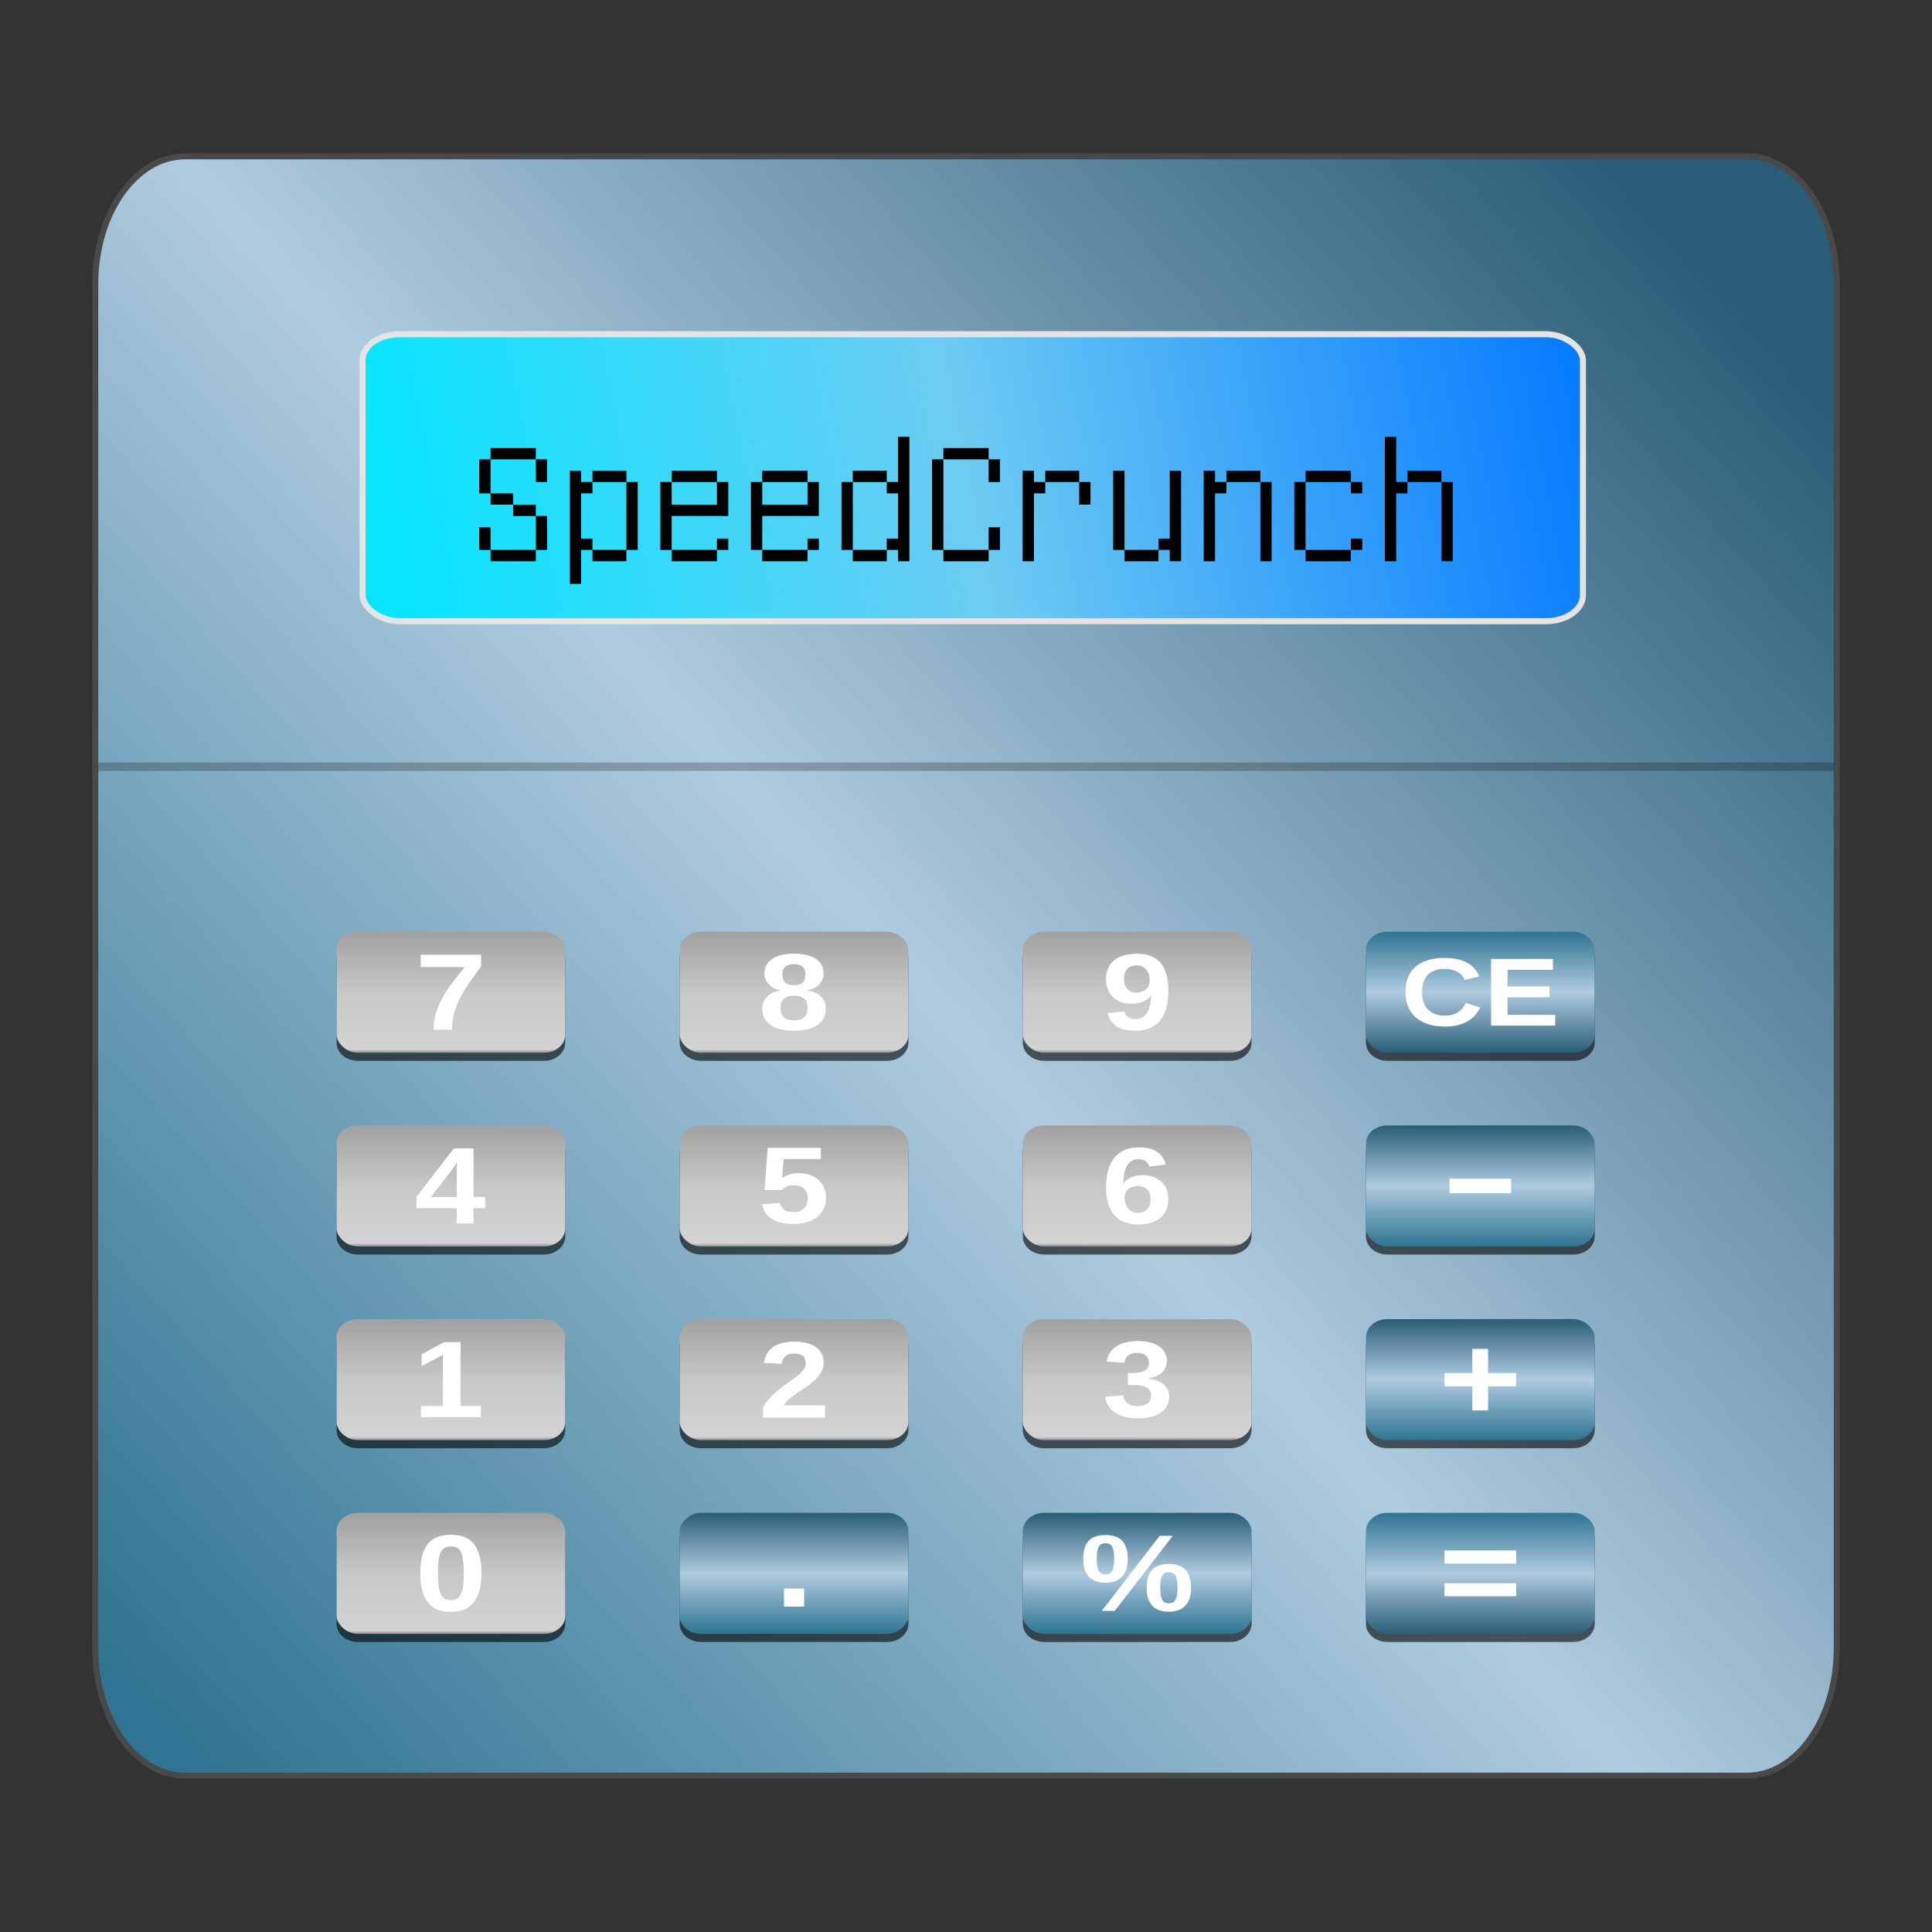 <?xml version="1.0" encoding="UTF-8" standalone="no"?><!DOCTYPE svg PUBLIC "-//W3C//DTD SVG 1.1//EN" "http://www.w3.org/Graphics/SVG/1.1/DTD/svg11.dtd"><svg height="64" version="1.1" viewBox="0 0 256 256.0" width="64" xmlns="http://www.w3.org/2000/svg" xmlns:xlink="http://www.w3.org/1999/xlink"><rect x="0" y="0" width="256" height="256.0" fill="#333333" stroke="none"/><defs><linearGradient id="b"><stop offset="0" stop-color="#2f7492"/><stop offset="0.5" stop-color="#afcbdf"/><stop offset="1" stop-color="#295d77"/></linearGradient><linearGradient gradientTransform="matrix(2.06,0,0,4.166,-77.078,423.44)" gradientUnits="userSpaceOnUse" id="a" x1="99.469" x2="99.473" y1="95.183" y2="144.85"><stop offset="0" stop-color="#a1a1a1"/><stop offset="0.509" stop-color="#c7c8c8"/><stop offset="0.972" stop-color="#d3d3d3"/><stop offset="1" stop-color="#8f8f8f"/></linearGradient><linearGradient gradientTransform="matrix(.75 0 0 .75 -3 -12.75)" gradientUnits="userSpaceOnUse" id="i" x1="30.247" x2="30.247" xlink:href="#a" y1="102" y2="112"/><linearGradient gradientTransform="matrix(.75 0 0 .75 15 -12.75)" gradientUnits="userSpaceOnUse" id="h" x1="30.247" x2="30.247" xlink:href="#a" y1="102" y2="112"/><linearGradient gradientTransform="matrix(.75 0 0 .75 33 -12.75)" gradientUnits="userSpaceOnUse" id="g" x1="30.247" x2="30.247" xlink:href="#a" y1="102" y2="112"/><linearGradient gradientTransform="matrix(.75 0 0 .75 3 -.75)" gradientUnits="userSpaceOnUse" id="f" x1="95.746" x2="95.746" xlink:href="#b" y1="96" y2="85.997"/><linearGradient gradientTransform="matrix(.75 0 0 .75 -3 -24.75)" gradientUnits="userSpaceOnUse" id="e" x1="30.247" x2="30.247" xlink:href="#a" y1="102" y2="112"/><linearGradient gradientTransform="matrix(.75 0 0 .75 15 -24.75)" gradientUnits="userSpaceOnUse" id="d" x1="30.247" x2="30.247" xlink:href="#a" y1="102" y2="112"/><linearGradient gradientTransform="matrix(.75 0 0 .75 33 -24.75)" gradientUnits="userSpaceOnUse" id="c" x1="30.247" x2="30.247" xlink:href="#a" y1="102" y2="112"/><linearGradient gradientTransform="matrix(.75 0 0 .75 3 -.75)" gradientUnits="userSpaceOnUse" id="r" x1="96" x2="96" xlink:href="#b" y1="80" y2="70"/><linearGradient gradientTransform="matrix(.75 0 0 .75 -3 -36.75)" gradientUnits="userSpaceOnUse" id="q" x1="30.247" x2="30.247" xlink:href="#a" y1="102" y2="112"/><linearGradient gradientTransform="matrix(.75 0 0 .75 15 -36.75)" gradientUnits="userSpaceOnUse" id="p" x1="30.247" x2="30.247" xlink:href="#a" y1="102" y2="112"/><linearGradient gradientTransform="matrix(.75 0 0 .75 33 -36.75)" gradientUnits="userSpaceOnUse" id="o" x1="30.247" x2="30.247" xlink:href="#a" y1="102" y2="112"/><linearGradient gradientTransform="matrix(.75 0 0 .75 3 -.75)" gradientUnits="userSpaceOnUse" id="n" x1="93.747" x2="93.747" xlink:href="#b" y1="54" y2="64"/><linearGradient gradientTransform="matrix(.75 0 0 .75 -3 -.75)" gradientUnits="userSpaceOnUse" id="m" x1="30.247" x2="30.247" xlink:href="#a" y1="102" y2="112"/><linearGradient gradientTransform="matrix(.75 0 0 .75 -1 -159.75)" gradientUnits="userSpaceOnUse" id="l" x1="53.333" x2="53.333" xlink:href="#b" y1="102" y2="112"/><linearGradient gradientTransform="matrix(.75 0 0 .75 1 -.75)" gradientUnits="userSpaceOnUse" id="k" x1="74.667" x2="74.667" xlink:href="#b" y1="112" y2="102"/><linearGradient gradientTransform="matrix(.75 0 0 .75 3 -.75)" gradientUnits="userSpaceOnUse" id="j" x1="94.746" x2="94.746" xlink:href="#b" y1="102" y2="112.05"/><linearGradient gradientUnits="userSpaceOnUse" id="t" x1="20.801" x2="230.34" xlink:href="#b" y1="228.11" y2="40.188"/><linearGradient gradientUnits="userSpaceOnUse" id="s" x1="54.36" x2="207" y1="79.318" y2="47.997"><stop offset="0" stop-color="#09e5ff"/><stop offset="0.486" stop-color="#6dcbf2"/><stop offset="1" stop-color="#097dff"/></linearGradient></defs><path d="m24.526 20.712c-6.583 0-11.905 7.576-11.905 16.95v180.71c0 9.373 5.322 16.913 11.905 16.913h206.98c6.583 0 11.874-7.539 11.874-16.913v-180.71c0-9.374-5.29-16.95-11.874-16.95z" fill="url(#t)" stroke="#494949" stroke-width="0.8"/><rect height="1.116" opacity="0.231" stroke-opacity="0.934" stroke-width="1.683" width="229.99" x="13.007" y="101.03"/><rect fill="url(#s)" height="38.029" rx="4.9" ry="3.457" stroke="#e4e4e4" stroke-linecap="square" stroke-linejoin="round" stroke-width="0.8" width="161.71" x="48.039" y="44.285"/><g transform="matrix(2.526 0 0 2.139 6.701 37.894)"><path d="m16.125 40.5c-0.623 0-1.125 0.502-1.125 1.125v5.25c0 0.623 0.502 1.125 1.125 1.125h9.75c0.623 0 1.125-0.502 1.125-1.125v-5.25c0-0.623-0.502-1.125-1.125-1.125zm18 0c-0.623 0-1.125 0.502-1.125 1.125v5.25c0 0.623 0.502 1.125 1.125 1.125h9.75c0.623 0 1.125-0.502 1.125-1.125v-5.25c0-0.623-0.502-1.125-1.125-1.125zm18 0c-0.623 0-1.125 0.502-1.125 1.125v5.25c0 0.623 0.502 1.125 1.125 1.125h9.75c0.623 0 1.125-0.502 1.125-1.125v-5.25c0-0.623-0.502-1.125-1.125-1.125zm18 0c-0.623 0-1.125 0.502-1.125 1.125v5.25c0 0.623 0.502 1.125 1.125 1.125h9.75c0.623 0 1.125-0.502 1.125-1.125v-5.25c0-0.623-0.502-1.125-1.125-1.125zm-54 12c-0.623 0-1.125 0.502-1.125 1.125v5.25c0 0.623 0.502 1.125 1.125 1.125h9.75c0.623 0 1.125-0.502 1.125-1.125v-5.25c0-0.623-0.502-1.125-1.125-1.125zm18 0c-0.623 0-1.125 0.502-1.125 1.125v5.25c0 0.623 0.502 1.125 1.125 1.125h9.75c0.623 0 1.125-0.502 1.125-1.125v-5.25c0-0.623-0.502-1.125-1.125-1.125zm18 0c-0.623 0-1.125 0.502-1.125 1.125v5.25c0 0.623 0.502 1.125 1.125 1.125h9.75c0.623 0 1.125-0.502 1.125-1.125v-5.25c0-0.623-0.502-1.125-1.125-1.125zm18 0c-0.623 0-1.125 0.502-1.125 1.125v5.25c0 0.623 0.502 1.125 1.125 1.125h9.75c0.623 0 1.125-0.502 1.125-1.125v-5.25c0-0.623-0.502-1.125-1.125-1.125zm-54 12c-0.623 0-1.125 0.502-1.125 1.125v5.25c0 0.623 0.502 1.125 1.125 1.125h9.75c0.623 0 1.125-0.502 1.125-1.125v-5.25c0-0.623-0.502-1.125-1.125-1.125zm18 0c-0.623 0-1.125 0.502-1.125 1.125v5.25c0 0.623 0.502 1.125 1.125 1.125h9.75c0.623 0 1.125-0.502 1.125-1.125v-5.25c0-0.623-0.502-1.125-1.125-1.125zm18 0c-0.623 0-1.125 0.502-1.125 1.125v5.25c0 0.623 0.502 1.125 1.125 1.125h9.75c0.623 0 1.125-0.502 1.125-1.125v-5.25c0-0.623-0.502-1.125-1.125-1.125zm18 0c-0.623 0-1.125 0.502-1.125 1.125v5.25c0 0.623 0.502 1.125 1.125 1.125h9.75c0.623 0 1.125-0.502 1.125-1.125v-5.25c0-0.623-0.502-1.125-1.125-1.125zm-54 12c-0.623 0-1.125 0.502-1.125 1.125v5.25c0 0.623 0.502 1.125 1.125 1.125h9.75c0.623 0 1.125-0.502 1.125-1.125v-5.25c0-0.623-0.502-1.125-1.125-1.125zm18 0c-0.623 0-1.125 0.502-1.125 1.125v5.25c0 0.623 0.502 1.125 1.125 1.125h9.75c0.623 0 1.125-0.502 1.125-1.125v-5.25c0-0.623-0.502-1.125-1.125-1.125zm18 0c-0.623 0-1.125 0.502-1.125 1.125v5.25c0 0.623 0.502 1.125 1.125 1.125h9.75c0.623 0 1.125-0.502 1.125-1.125v-5.25c0-0.623-0.502-1.125-1.125-1.125zm18 0c-0.623 0-1.125 0.502-1.125 1.125v5.25c0 0.623 0.502 1.125 1.125 1.125h9.75c0.623 0 1.125-0.502 1.125-1.125v-5.25c0-0.623-0.502-1.125-1.125-1.125z" opacity="0.6"/><g transform="translate(0 .25)"><rect fill="url(#i)" height="7.5" rx="1.125" ry="1.125" width="12" x="15" y="63.75"/><path d="m19.43 69.822v-0.689h1.15v-3.167l-1.114 0.695v-0.728l1.163-0.755h0.877v3.955h1.065v0.689h-3.141" fill="#fff"/><rect fill="url(#h)" height="7.5" rx="1.125" ry="1.125" width="12" x="33" y="63.75"/><path d="m37.375 69.857v-0.643c0.105-0.231 0.234-0.438 0.386-0.623 0.152-0.187 0.31-0.357 0.475-0.511 0.167-0.156 0.332-0.3 0.494-0.432 0.165-0.134 0.312-0.263 0.442-0.386 0.132-0.125 0.238-0.25 0.32-0.376s0.122-0.258 0.122-0.399c-0-0.207-0.052-0.359-0.155-0.458-0.103-0.099-0.255-0.148-0.455-0.148-0.198 0-0.349 0.054-0.455 0.162-0.103 0.105-0.17 0.265-0.201 0.478l-0.933-0.053c0.022-0.182 0.067-0.354 0.135-0.514 0.068-0.16 0.165-0.301 0.29-0.422 0.127-0.121 0.286-0.215 0.475-0.283 0.191-0.07 0.419-0.105 0.682-0.105 0.25 0 0.472 0.03 0.666 0.089 0.193 0.057 0.356 0.142 0.488 0.254 0.132 0.112 0.232 0.249 0.3 0.412 0.068 0.16 0.102 0.344 0.102 0.55-0 0.218-0.043 0.414-0.129 0.59-0.086 0.176-0.196 0.338-0.33 0.488-0.134 0.147-0.283 0.286-0.448 0.415-0.163 0.13-0.321 0.256-0.475 0.379s-0.294 0.247-0.422 0.372c-0.125 0.125-0.219 0.259-0.28 0.402h2.155v0.761h-3.25" fill="#fff"/><rect fill="url(#g)" height="7.5" rx="1.125" ry="1.125" width="12" x="51" y="63.75"/><path d="m58.678 68.53c0 0.211-0.035 0.401-0.105 0.57-0.068 0.167-0.171 0.31-0.31 0.428-0.138 0.119-0.311 0.21-0.517 0.274-0.204 0.061-0.443 0.092-0.715 0.092-0.303 0-0.559-0.038-0.768-0.115-0.207-0.077-0.377-0.178-0.511-0.303-0.132-0.127-0.232-0.271-0.3-0.432-0.066-0.16-0.109-0.323-0.129-0.488l0.943-0.082c0.013 0.099 0.037 0.19 0.072 0.274 0.037 0.081 0.087 0.152 0.148 0.211 0.061 0.059 0.136 0.105 0.224 0.138 0.09 0.031 0.196 0.046 0.316 0.046 0.222 0 0.394-0.055 0.517-0.165 0.123-0.11 0.185-0.278 0.185-0.504-0-0.138-0.03-0.249-0.089-0.333-0.057-0.084-0.131-0.147-0.221-0.191-0.088-0.046-0.183-0.077-0.287-0.092-0.103-0.015-0.201-0.023-0.293-0.023h-0.324v-0.748h0.303c0.092 0 0.186-0.009 0.28-0.026 0.097-0.018 0.183-0.049 0.26-0.096 0.077-0.046 0.14-0.11 0.188-0.191 0.048-0.084 0.072-0.189 0.072-0.316 0-0.191-0.054-0.341-0.162-0.448-0.105-0.11-0.26-0.165-0.465-0.165-0.191 0-0.346 0.053-0.465 0.158-0.116 0.105-0.183 0.255-0.201 0.448l-0.926-0.066c0.026-0.218 0.086-0.406 0.178-0.567 0.095-0.16 0.212-0.293 0.353-0.399 0.143-0.105 0.307-0.183 0.491-0.234 0.185-0.053 0.38-0.079 0.587-0.079 0.272 0 0.506 0.033 0.702 0.099 0.196 0.066 0.356 0.155 0.481 0.267 0.125 0.112 0.218 0.243 0.277 0.392 0.059 0.149 0.089 0.309 0.089 0.478 0 0.136-0.02 0.264-0.059 0.382-0.04 0.116-0.1 0.222-0.181 0.316-0.079 0.092-0.181 0.172-0.307 0.241-0.125 0.066-0.274 0.115-0.445 0.148v0.013c0.191 0.022 0.357 0.066 0.498 0.132 0.141 0.064 0.256 0.144 0.346 0.241 0.09 0.097 0.157 0.207 0.201 0.33 0.044 0.121 0.066 0.249 0.066 0.386" fill="#fff"/><rect fill="url(#f)" height="7.5" rx="1.125" ry="1.125" width="12" x="69" y="63.75"/><path d="m75.408 67.91v1.494h-0.828v-1.494h-1.461v-0.82h1.461v-1.494h0.828v1.494h1.472v0.82h-1.472" fill="#fff"/></g><g transform="translate(0 .25)"><rect fill="url(#e)" height="7.5" rx="1.125" ry="1.125" width="12" x="15" y="51.75"/><path d="m22.188 56.876v0.946h-0.883v-0.946h-2.113v-0.695l1.961-3.003h1.035v3.009h0.62v0.689h-0.62m-0.883-2.208v-0.145c0.002-0.061 0.004-0.124 0.007-0.188 0.004-0.064 0.008-0.124 0.01-0.181 0.004-0.059 0.009-0.105 0.013-0.138-0.011 0.024-0.029 0.059-0.053 0.105-0.024 0.044-0.052 0.092-0.082 0.145-0.029 0.051-0.059 0.101-0.092 0.152-0.031 0.051-0.058 0.095-0.082 0.132l-1.078 1.638h1.358v-1.519" fill="#fff"/><rect fill="url(#d)" height="7.5" rx="1.125" ry="1.125" width="12" x="33" y="51.75"/><path d="m40.679 56.243c-0 0.233-0.037 0.448-0.112 0.646-0.072 0.196-0.181 0.366-0.326 0.511-0.145 0.143-0.325 0.255-0.541 0.336-0.213 0.079-0.46 0.119-0.742 0.119-0.259 0-0.486-0.031-0.679-0.092-0.194-0.063-0.357-0.15-0.492-0.26-0.131-0.112-0.236-0.243-0.313-0.392-0.074-0.15-0.126-0.31-0.155-0.481l0.926-0.076c0.018 0.072 0.042 0.143 0.072 0.211 0.033 0.068 0.078 0.129 0.135 0.181 0.057 0.053 0.127 0.096 0.211 0.129 0.084 0.031 0.185 0.046 0.303 0.046 0.231 0 0.414-0.074 0.55-0.221 0.138-0.147 0.208-0.359 0.208-0.636 0-0.123-0.018-0.234-0.053-0.333-0.033-0.099-0.081-0.183-0.145-0.254-0.061-0.07-0.138-0.124-0.231-0.162-0.09-0.037-0.193-0.056-0.31-0.056-0.154 0-0.28 0.03-0.379 0.089-0.099 0.057-0.182 0.127-0.25 0.211h-0.903l0.162-2.614h2.792v0.689h-1.951l-0.076 1.173c0.092-0.081 0.209-0.151 0.349-0.208 0.141-0.059 0.304-0.089 0.491-0.089 0.229 0 0.433 0.037 0.613 0.112 0.18 0.075 0.333 0.179 0.458 0.313 0.125 0.134 0.221 0.296 0.287 0.484 0.066 0.187 0.099 0.394 0.099 0.623" fill="#fff"/><rect fill="url(#c)" height="7.5" rx="1.125" ry="1.125" width="12" x="51" y="51.75"/><path d="m58.631 56.304c-0 0.233-0.033 0.447-0.099 0.643-0.066 0.193-0.165 0.36-0.297 0.501-0.13 0.138-0.292 0.247-0.488 0.326-0.196 0.077-0.422 0.115-0.679 0.115-0.547 0-0.968-0.191-1.262-0.573-0.292-0.385-0.438-0.954-0.438-1.707 0-0.828 0.148-1.451 0.445-1.869 0.299-0.42 0.725-0.63 1.279-0.63 0.185 0 0.353 0.02 0.504 0.059 0.152 0.037 0.287 0.099 0.405 0.185 0.119 0.086 0.22 0.197 0.303 0.333 0.084 0.134 0.151 0.298 0.201 0.491l-0.873 0.122c-0.044-0.163-0.115-0.279-0.214-0.349-0.099-0.072-0.214-0.109-0.346-0.109-0.248 0-0.444 0.124-0.587 0.372-0.141 0.248-0.211 0.625-0.211 1.131 0.099-0.165 0.236-0.291 0.412-0.379 0.176-0.088 0.375-0.132 0.597-0.132 0.204 0 0.389 0.034 0.554 0.102 0.167 0.066 0.309 0.163 0.425 0.29 0.119 0.125 0.21 0.279 0.274 0.461 0.064 0.182 0.096 0.388 0.096 0.616m-0.929 0.026c0-0.125-0.014-0.237-0.043-0.336-0.029-0.101-0.072-0.187-0.132-0.257-0.057-0.07-0.129-0.124-0.214-0.162-0.086-0.04-0.185-0.059-0.297-0.059-0.081 0-0.163 0.013-0.244 0.04-0.081 0.026-0.154 0.069-0.218 0.129-0.064 0.057-0.115 0.131-0.155 0.221-0.04 0.09-0.059 0.199-0.059 0.326 0 0.132 0.017 0.255 0.049 0.369s0.079 0.214 0.138 0.3c0.061 0.084 0.135 0.149 0.221 0.198 0.086 0.046 0.182 0.069 0.29 0.069 0.209 0 0.371-0.074 0.488-0.221 0.116-0.149 0.175-0.355 0.175-0.616" fill="#fff"/><rect fill="url(#r)" height="7.5" rx="1.125" ry="1.125" width="12" x="69" y="51.75"/><path d="m73.385 55.947v-0.894h3.229v0.894h-3.229" fill="#fff"/></g><g transform="translate(0 .25)"><rect fill="url(#q)" height="7.5" rx="1.125" ry="1.125" width="12" x="15" y="39.75"/><path d="m22.584 41.913c-0.209 0.33-0.406 0.649-0.593 0.959-0.185 0.31-0.346 0.622-0.484 0.936-0.138 0.312-0.248 0.634-0.33 0.966-0.079 0.33-0.119 0.679-0.119 1.048h-0.966c0-0.367 0.043-0.715 0.129-1.045 0.088-0.332 0.207-0.655 0.356-0.969 0.149-0.314 0.323-0.624 0.521-0.929 0.198-0.308 0.406-0.621 0.626-0.939h-2.307v-0.761h3.167v0.735" fill="#fff"/><rect fill="url(#p)" height="7.5" rx="1.125" ry="1.125" width="12" x="33" y="39.75"/><path d="m40.666 44.515c0 0.2-0.033 0.385-0.099 0.554-0.066 0.167-0.167 0.312-0.303 0.435-0.136 0.121-0.309 0.215-0.517 0.283-0.209 0.068-0.457 0.102-0.745 0.102-0.286 0-0.534-0.034-0.745-0.102-0.209-0.068-0.382-0.163-0.521-0.283-0.136-0.123-0.237-0.268-0.303-0.435-0.066-0.167-0.099-0.349-0.099-0.547 0-0.169 0.026-0.319 0.079-0.448 0.053-0.132 0.123-0.245 0.211-0.339 0.088-0.095 0.189-0.169 0.303-0.224 0.114-0.057 0.232-0.096 0.353-0.115v-0.013c-0.13-0.029-0.246-0.076-0.349-0.142-0.103-0.066-0.191-0.145-0.264-0.237-0.072-0.092-0.129-0.194-0.168-0.307-0.037-0.114-0.056-0.233-0.056-0.356 0-0.185 0.033-0.353 0.099-0.504 0.068-0.152 0.167-0.281 0.297-0.389 0.13-0.108 0.29-0.19 0.481-0.247 0.193-0.059 0.416-0.089 0.669-0.089 0.27 0 0.503 0.031 0.699 0.092 0.198 0.059 0.36 0.144 0.488 0.254 0.127 0.108 0.222 0.237 0.283 0.389 0.061 0.152 0.092 0.319 0.092 0.501 0 0.121-0.02 0.238-0.059 0.353-0.037 0.112-0.092 0.214-0.165 0.307-0.072 0.092-0.162 0.17-0.267 0.234-0.103 0.064-0.221 0.109-0.353 0.135v0.013c0.136 0.022 0.263 0.063 0.379 0.122 0.119 0.057 0.221 0.133 0.307 0.227 0.086 0.092 0.153 0.204 0.201 0.336 0.048 0.13 0.072 0.277 0.072 0.442m-1.068-2.118c0-0.092-0.01-0.177-0.03-0.254-0.02-0.079-0.053-0.146-0.099-0.201-0.046-0.057-0.109-0.101-0.188-0.132-0.077-0.033-0.175-0.049-0.293-0.049-0.114 0-0.21 0.017-0.287 0.049-0.077 0.031-0.138 0.075-0.185 0.132-0.046 0.055-0.079 0.122-0.099 0.201-0.02 0.077-0.03 0.162-0.03 0.254 0 0.081 0.008 0.162 0.023 0.241 0.018 0.079 0.048 0.151 0.092 0.214 0.044 0.061 0.105 0.112 0.185 0.152 0.079 0.04 0.181 0.059 0.307 0.059 0.132 0 0.237-0.02 0.316-0.059 0.081-0.04 0.143-0.091 0.185-0.155 0.042-0.064 0.069-0.135 0.082-0.214s0.02-0.158 0.02-0.237m0.109 2.043c0-0.095-0.011-0.186-0.033-0.274-0.02-0.088-0.057-0.165-0.112-0.231-0.053-0.068-0.126-0.122-0.221-0.162-0.095-0.042-0.214-0.063-0.359-0.063-0.132 0-0.243 0.021-0.333 0.063-0.088 0.04-0.159 0.093-0.214 0.162-0.053 0.068-0.091 0.147-0.115 0.237-0.022 0.088-0.033 0.181-0.033 0.28 0 0.116 0.011 0.223 0.033 0.32 0.024 0.097 0.064 0.18 0.119 0.25 0.057 0.068 0.132 0.121 0.224 0.158 0.092 0.037 0.208 0.056 0.346 0.056s0.253-0.019 0.343-0.056c0.09-0.04 0.162-0.095 0.214-0.165 0.053-0.07 0.089-0.154 0.109-0.25 0.022-0.099 0.033-0.208 0.033-0.326" fill="#fff"/><rect fill="url(#o)" height="7.5" rx="1.125" ry="1.125" width="12" x="51" y="39.75"/><path d="m58.635 43.427c0 0.824-0.151 1.44-0.452 1.849-0.301 0.409-0.728 0.613-1.282 0.613-0.2 0-0.38-0.021-0.541-0.063-0.158-0.042-0.297-0.107-0.415-0.194-0.119-0.088-0.22-0.201-0.303-0.339-0.081-0.138-0.146-0.303-0.194-0.494l0.87-0.122c0.044 0.165 0.115 0.287 0.214 0.366 0.101 0.079 0.227 0.119 0.379 0.119 0.125 0 0.237-0.03 0.336-0.089 0.099-0.059 0.183-0.149 0.254-0.27 0.07-0.121 0.124-0.274 0.162-0.458 0.04-0.187 0.06-0.406 0.063-0.659-0.044 0.086-0.102 0.162-0.175 0.227-0.072 0.066-0.155 0.121-0.247 0.165-0.09 0.044-0.187 0.078-0.29 0.102-0.103 0.022-0.208 0.033-0.313 0.033-0.202 0-0.386-0.035-0.55-0.105-0.165-0.072-0.305-0.176-0.422-0.31-0.116-0.134-0.207-0.296-0.27-0.484-0.061-0.191-0.092-0.406-0.092-0.646 0-0.246 0.036-0.466 0.109-0.659 0.075-0.193 0.181-0.356 0.32-0.488 0.138-0.134 0.308-0.235 0.508-0.303 0.202-0.07 0.431-0.105 0.686-0.105 0.268 0 0.504 0.046 0.709 0.138 0.207 0.09 0.379 0.231 0.517 0.422 0.138 0.189 0.243 0.43 0.313 0.722 0.072 0.29 0.109 0.635 0.109 1.035m-0.979-0.649c-0-0.132-0.015-0.255-0.046-0.369-0.029-0.116-0.072-0.216-0.132-0.3-0.059-0.086-0.132-0.153-0.218-0.201-0.086-0.048-0.185-0.072-0.297-0.072-0.103 0-0.196 0.02-0.277 0.059-0.081 0.037-0.151 0.092-0.208 0.165-0.057 0.072-0.101 0.16-0.132 0.264-0.029 0.103-0.043 0.22-0.043 0.349 0 0.121 0.014 0.234 0.043 0.339 0.029 0.103 0.07 0.193 0.125 0.27 0.055 0.075 0.124 0.134 0.208 0.178 0.084 0.042 0.179 0.063 0.287 0.063 0.086 0 0.169-0.015 0.25-0.046 0.084-0.031 0.157-0.077 0.221-0.138 0.066-0.061 0.119-0.138 0.158-0.231 0.04-0.095 0.059-0.204 0.059-0.33" fill="#fff"/><rect fill="url(#n)" height="7.5" rx="1.125" ry="1.125" width="12" x="69" y="39.75"/><path d="m73.154 44.944c0.162 0 0.302-0.022 0.419-0.067 0.119-0.047 0.222-0.107 0.308-0.182 0.088-0.074 0.16-0.158 0.217-0.252 0.059-0.094 0.106-0.188 0.144-0.284l0.753 0.284c-0.06 0.148-0.14 0.294-0.237 0.437-0.098 0.143-0.22 0.269-0.366 0.378-0.146 0.109-0.321 0.198-0.524 0.267-0.201 0.066-0.438 0.1-0.712 0.1-0.357 0-0.667-0.053-0.929-0.158-0.262-0.107-0.479-0.256-0.65-0.445-0.17-0.191-0.297-0.418-0.381-0.68-0.082-0.262-0.123-0.548-0.123-0.858 0-0.322 0.041-0.613 0.123-0.873 0.084-0.26 0.21-0.48 0.378-0.662 0.168-0.184 0.38-0.324 0.636-0.422 0.258-0.1 0.561-0.149 0.908-0.149 0.27 0 0.505 0.028 0.706 0.085 0.203 0.057 0.378 0.137 0.524 0.24 0.148 0.102 0.271 0.223 0.366 0.363 0.098 0.139 0.174 0.292 0.229 0.46l-0.762 0.208c-0.027-0.088-0.069-0.172-0.126-0.252-0.057-0.082-0.129-0.154-0.217-0.217-0.086-0.062-0.188-0.112-0.305-0.149-0.117-0.039-0.25-0.059-0.398-0.059-0.209 0-0.389 0.034-0.539 0.103-0.15 0.066-0.274 0.162-0.372 0.287-0.096 0.125-0.167 0.275-0.214 0.451-0.045 0.174-0.067 0.369-0.067 0.586 0 0.215 0.022 0.412 0.067 0.592 0.047 0.178 0.119 0.331 0.217 0.46 0.098 0.129 0.223 0.229 0.375 0.302 0.154 0.072 0.339 0.108 0.554 0.108m2.408 0.621v-4.128h3.246v0.668h-2.382v1.037h2.203v0.668h-2.203v1.087h2.502v0.668h-3.366" fill="#fff"/></g><g transform="translate(0 .25)"><rect fill="url(#m)" height="7.5" rx="1.125" ry="1.125" width="12" x="15" y="75.75"/><path d="m22.605 79.5c0 0.444-0.041 0.818-0.122 1.124-0.081 0.303-0.194 0.549-0.339 0.738-0.143 0.187-0.313 0.322-0.511 0.405-0.196 0.081-0.41 0.122-0.643 0.122s-0.447-0.041-0.643-0.122c-0.196-0.081-0.364-0.215-0.504-0.402-0.141-0.189-0.25-0.436-0.33-0.739-0.079-0.305-0.118-0.681-0.118-1.127 0-0.468 0.038-0.855 0.115-1.16 0.079-0.308 0.19-0.553 0.333-0.735 0.143-0.182 0.313-0.31 0.511-0.382 0.2-0.075 0.421-0.112 0.662-0.112 0.226 0 0.436 0.037 0.63 0.112 0.196 0.072 0.364 0.2 0.504 0.382 0.143 0.182 0.254 0.427 0.333 0.735 0.081 0.305 0.122 0.692 0.122 1.16m-0.929 0c0-0.327-0.012-0.598-0.036-0.811-0.024-0.215-0.063-0.386-0.115-0.511-0.053-0.127-0.122-0.216-0.208-0.267-0.084-0.051-0.186-0.076-0.307-0.076-0.13 0-0.238 0.026-0.326 0.079-0.088 0.051-0.159 0.14-0.214 0.267-0.053 0.127-0.091 0.299-0.115 0.514-0.022 0.213-0.033 0.481-0.033 0.804 0 0.319 0.012 0.584 0.036 0.798 0.024 0.213 0.063 0.385 0.115 0.514 0.053 0.127 0.122 0.218 0.208 0.27 0.086 0.053 0.191 0.079 0.316 0.079 0.121 0 0.224-0.026 0.31-0.079s0.156-0.143 0.211-0.27c0.055-0.13 0.095-0.301 0.119-0.514 0.026-0.213 0.04-0.479 0.04-0.798" fill="#fff"/><rect fill="url(#l)" height="7.5" rx="1.125" ry="1.125" transform="scale(1,-1)" width="12" x="33" y="-83.25"/><path d="m38.471 81.558v-1.117h1.058v1.117h-1.058" fill="#fff"/><rect fill="url(#k)" height="7.5" rx="1.125" ry="1.125" width="12" x="51" y="75.75"/><path d="m59.828 80.398c0 0.275-0.031 0.506-0.092 0.695-0.061 0.189-0.145 0.342-0.25 0.458-0.105 0.114-0.23 0.197-0.372 0.247-0.141 0.051-0.291 0.076-0.452 0.076-0.165 0-0.319-0.025-0.461-0.076-0.141-0.051-0.264-0.133-0.369-0.247-0.103-0.116-0.186-0.269-0.247-0.458-0.059-0.189-0.089-0.421-0.089-0.695-0-0.29 0.03-0.53 0.089-0.719 0.061-0.191 0.145-0.343 0.25-0.455 0.105-0.114 0.23-0.193 0.372-0.237 0.145-0.046 0.301-0.069 0.468-0.069 0.158 0 0.308 0.023 0.448 0.069 0.141 0.044 0.263 0.123 0.366 0.237 0.105 0.112 0.188 0.264 0.247 0.455 0.061 0.189 0.092 0.428 0.092 0.719m-4.005 1.424h-0.679l3.032-4.644h0.689l-3.042 4.644m-0.475-4.697c0.158 0 0.308 0.023 0.448 0.069 0.141 0.044 0.264 0.122 0.369 0.234s0.189 0.264 0.25 0.455c0.061 0.189 0.092 0.428 0.092 0.719 0 0.275-0.031 0.506-0.092 0.695s-0.146 0.342-0.254 0.458c-0.105 0.116-0.23 0.2-0.372 0.25-0.143 0.051-0.296 0.076-0.458 0.076-0.16 0-0.312-0.025-0.455-0.076-0.141-0.051-0.264-0.133-0.369-0.247-0.103-0.116-0.186-0.269-0.247-0.458-0.059-0.189-0.089-0.422-0.089-0.699 0-0.29 0.03-0.53 0.089-0.719 0.059-0.191 0.142-0.343 0.247-0.455 0.105-0.112 0.23-0.19 0.372-0.234 0.145-0.046 0.301-0.069 0.468-0.069m3.771 3.273c-0-0.191-0.01-0.349-0.03-0.475-0.018-0.125-0.045-0.224-0.082-0.297-0.037-0.075-0.084-0.126-0.138-0.155-0.055-0.031-0.12-0.046-0.194-0.046-0.081 0-0.152 0.015-0.211 0.046-0.057 0.029-0.104 0.08-0.142 0.155-0.037 0.075-0.066 0.175-0.086 0.3-0.018 0.125-0.026 0.282-0.026 0.471-0 0.185 0.009 0.338 0.026 0.461 0.018 0.121 0.045 0.219 0.082 0.293 0.04 0.075 0.088 0.127 0.145 0.158 0.057 0.031 0.125 0.046 0.204 0.046 0.072 0 0.136-0.015 0.191-0.046 0.057-0.031 0.104-0.082 0.142-0.155 0.04-0.075 0.069-0.174 0.089-0.297 0.02-0.123 0.03-0.277 0.03-0.461m-3.326-1.796c0-0.189-0.01-0.345-0.03-0.468-0.018-0.125-0.045-0.224-0.082-0.297-0.037-0.075-0.084-0.126-0.138-0.155-0.055-0.031-0.12-0.046-0.194-0.046-0.081 0-0.152 0.015-0.211 0.046-0.059 0.031-0.108 0.084-0.145 0.158-0.037 0.072-0.066 0.171-0.086 0.297-0.018 0.123-0.026 0.278-0.026 0.465 0 0.185 0.009 0.338 0.026 0.461 0.02 0.123 0.048 0.222 0.086 0.297 0.04 0.075 0.088 0.129 0.145 0.162 0.057 0.031 0.125 0.046 0.204 0.046 0.075 0 0.14-0.015 0.194-0.046 0.057-0.031 0.104-0.084 0.142-0.158 0.04-0.075 0.068-0.174 0.086-0.297 0.02-0.125 0.03-0.28 0.03-0.465" fill="#fff"/><rect fill="url(#j)" height="7.5" rx="1.125" ry="1.125" width="12" x="69" y="75.75"/><path d="m73.12 78.899v-0.817h3.761v0.817h-3.761m0 2.018v-0.809h3.761v0.809h-3.761" fill="#fff"/></g></g><path d="m183.5 57.869v16.5h1.5t0-9h1.5v-1.5h-1.5t0-6zm7.5 6v10.5h1.5v-10.5zm-4.5 0h4.5v-1.5h-4.5zm-6 9v-1.5h-1.5v1.5h-6v1.5h6v-1.5zm0-7.5v-1.5h-1.5v1.5zm-7.5 7.5t0-9h-1.5t0 9zm0-9h6v-1.5h-6zm-13.5-1.5t0 12h1.5t0-9h1.5v-1.5h-1.5v-1.5zm7.5 1.5v10.5h1.5v-10.5zm-4.5 0h4.5v-1.5h-4.5zm-13.5 9v1.5h4.5v-1.5zv-10.5h-1.5v10.5zm6 0v1.5h1.5t0-12h-1.5t0 9h-1.5v1.5zm-19.5-10.5t0 12h1.5t0-9h1.5v-1.5h-1.5v-1.5zm7.5 1.5t0 3h1.5t0-3zm-4.5 0h4.5v-1.5h-4.5zm-13.5 9v1.5h6v-1.5zt0-12h-1.5t0 12zm6 0h1.5t0-3h-1.5t0 3zm0-12t0 3h1.5t0-3zm-6 0h6v-1.5h-6zm-12 12v1.5h4.5v-1.5zt0-9h-1.5t0 9zm6 0v1.5h1.5v-16.5h-1.5t0 6h-1.5v1.5h1.5t0 6h-1.5v1.5zm-6-9h4.5v-1.5h-4.5zm-4.5 9v-1.5h-1.5v1.5h-6v1.5h6v-1.5zm-7.5 0v-4.5h7.5v-4.5h-1.5t0 3h-6t0-3h-1.5t0 9zm0-9h6v-1.5h-6zm-4.5 9v-1.5h-1.5v1.5h-6v1.5h6v-1.5zm-7.5 0v-4.5h7.5v-4.5h-1.5t0 3h-6t0-3h-1.5t0 9zm0-9h6v-1.5h-6zm-13.5-1.5t0 15h1.5v-4.5h1.5v1.5h4.5v-1.5h-4.5v-1.5h-1.5t0-6h1.5v-1.5h-1.5v-1.5zm7.5 10.5h1.5t0-9h-1.5t0 9zm-4.5-9h4.5v-1.5h-4.5zm-13.5 9v1.5h6v-1.5zt0-3h-1.5t0 3zm6 0h1.5v-4.5h-1.5zm0-4.5v-1.5h-3v1.5zm-3-1.5v-1.5h-3v1.5zm-3-1.5v-4.5h-1.5v4.5zm6-4.5t0 3h1.5t0-3zm-6 0h6v-1.5h-6z" stroke-width="4"/></svg>